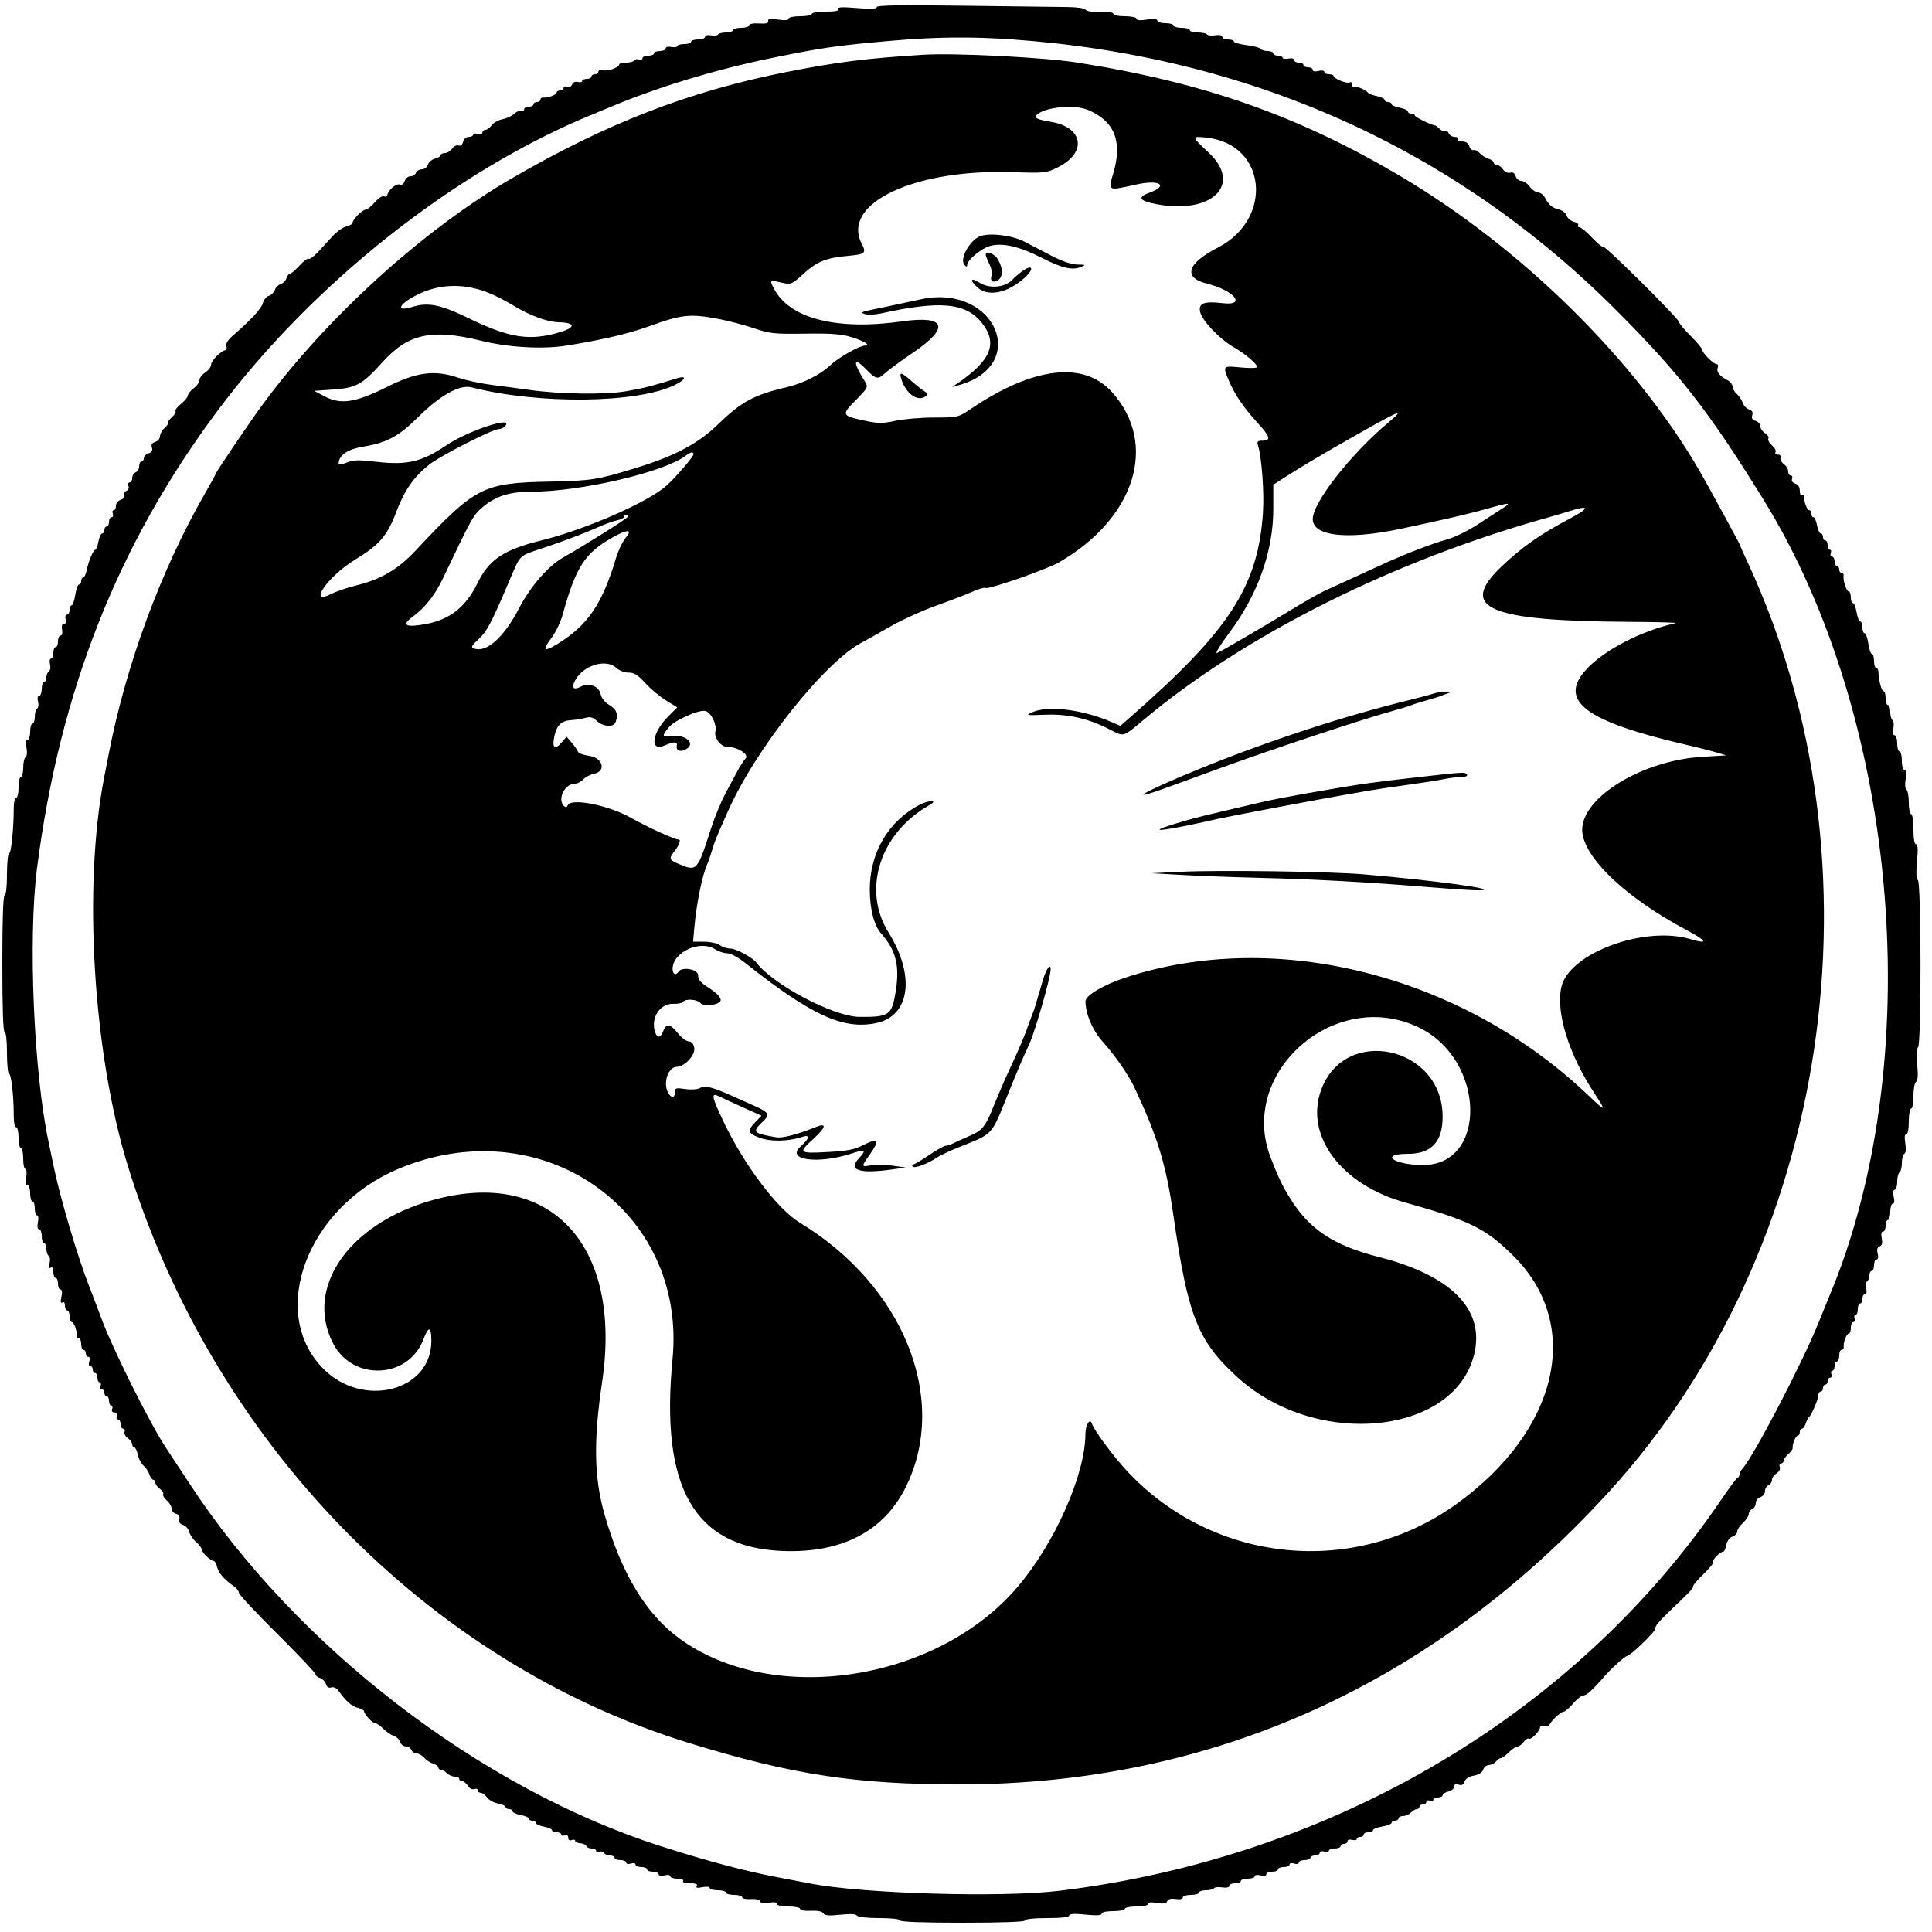 <svg id="svg" xmlns="http://www.w3.org/2000/svg" xmlns:xlink="http://www.w3.org/1999/xlink" width="400" height="400" viewBox="0, 0, 400,400"><g id="svgg"><path id="path0" d="M181.513 1.472 C 181.513 1.851,180.299 1.906,177.364 1.661 C 174.327 1.408,173.305 1.461,173.551 1.858 C 173.786 2.239,173.017 2.401,170.977 2.401 C 169.357 2.401,168.067 2.614,168.067 2.881 C 168.067 3.145,166.987 3.361,165.666 3.361 C 164.293 3.361,163.265 3.580,163.265 3.871 C 163.265 4.203,162.508 4.267,161.085 4.054 C 159.415 3.803,158.938 3.873,159.044 4.354 C 159.145 4.808,158.621 4.946,157.143 4.855 C 155.928 4.780,155.102 4.938,155.102 5.245 C 155.102 5.530,154.346 5.762,153.421 5.762 C 152.497 5.762,151.741 5.978,151.741 6.242 C 151.741 6.507,151.105 6.723,150.328 6.723 C 149.552 6.723,148.801 6.910,148.659 7.138 C 148.518 7.367,147.857 7.450,147.190 7.323 C 146.480 7.187,145.978 7.313,145.978 7.627 C 145.978 7.922,145.330 8.163,144.538 8.163 C 143.745 8.163,143.097 8.379,143.097 8.643 C 143.097 8.908,142.449 9.124,141.657 9.124 C 140.864 9.124,140.216 9.310,140.216 9.537 C 140.216 9.765,139.676 9.848,139.016 9.721 C 138.315 9.587,137.815 9.715,137.815 10.028 C 137.815 10.323,137.275 10.564,136.615 10.564 C 135.954 10.564,135.414 10.780,135.414 11.044 C 135.414 11.309,134.874 11.525,134.214 11.525 C 133.553 11.525,133.013 11.764,133.013 12.056 C 133.013 12.349,132.696 12.466,132.308 12.317 C 131.921 12.168,131.476 12.253,131.320 12.506 C 131.163 12.759,130.400 12.965,129.624 12.965 C 128.847 12.965,128.210 13.127,128.208 13.325 C 128.201 13.952,125.849 14.806,124.850 14.545 C 124.313 14.404,123.890 14.530,123.890 14.830 C 123.890 15.125,123.565 15.366,123.169 15.366 C 122.773 15.366,122.449 15.582,122.449 15.846 C 122.449 16.110,122.017 16.327,121.489 16.327 C 120.960 16.327,120.528 16.522,120.528 16.762 C 120.528 17.001,120.126 17.092,119.634 16.963 C 119.100 16.824,118.624 17.032,118.452 17.480 C 118.284 17.917,117.855 18.113,117.425 17.948 C 117.019 17.792,116.687 17.904,116.687 18.196 C 116.687 18.488,116.363 18.727,115.966 18.727 C 115.570 18.727,115.246 18.918,115.246 19.152 C 115.246 19.622,113.423 20.313,112.485 20.199 C 112.155 20.159,111.885 20.352,111.885 20.627 C 111.885 20.903,111.561 21.128,111.164 21.128 C 110.768 21.128,110.444 21.345,110.444 21.609 C 110.444 21.873,110.012 22.089,109.484 22.089 C 108.956 22.089,108.523 22.323,108.523 22.609 C 108.523 22.895,108.258 23.041,107.934 22.933 C 107.609 22.824,106.942 23.110,106.451 23.567 C 105.961 24.024,104.869 24.528,104.024 24.686 C 103.180 24.845,102.179 25.406,101.799 25.933 C 101.419 26.460,100.832 26.891,100.494 26.891 C 100.156 26.891,99.880 27.132,99.880 27.427 C 99.880 27.727,99.457 27.852,98.920 27.712 C 98.391 27.574,97.959 27.657,97.959 27.896 C 97.959 28.135,97.552 28.331,97.055 28.331 C 96.536 28.331,96.036 28.767,95.883 29.354 C 95.719 29.982,95.355 30.277,94.941 30.118 C 94.570 29.976,93.969 30.272,93.606 30.776 C 93.243 31.280,92.561 31.693,92.091 31.693 C 91.621 31.693,91.236 31.885,91.236 32.121 C 91.236 32.356,90.711 32.681,90.068 32.842 C 89.425 33.004,88.763 33.567,88.595 34.095 C 88.427 34.625,87.869 35.054,87.348 35.054 C 86.829 35.054,86.280 35.378,86.128 35.774 C 85.976 36.170,85.457 36.495,84.975 36.495 C 84.493 36.495,83.956 36.942,83.782 37.490 C 83.579 38.131,83.206 38.385,82.732 38.203 C 82.007 37.925,80.192 39.538,80.192 40.461 C 80.192 40.713,79.887 40.802,79.515 40.659 C 79.127 40.510,78.328 41.016,77.642 41.844 C 76.983 42.638,76.108 43.338,75.696 43.398 C 74.912 43.513,72.989 45.477,72.989 46.163 C 72.989 46.381,72.414 46.705,71.711 46.881 C 71.007 47.058,69.765 47.923,68.950 48.805 C 68.134 49.686,66.761 51.177,65.898 52.118 C 65.036 53.058,64.147 53.715,63.923 53.577 C 63.700 53.439,62.834 54.077,61.999 54.994 C 61.164 55.912,60.285 56.663,60.045 56.663 C 59.805 56.663,59.475 57.084,59.312 57.598 C 59.148 58.113,58.604 58.664,58.103 58.824 C 57.602 58.983,57.062 59.523,56.903 60.024 C 56.744 60.525,56.193 61.069,55.679 61.232 C 55.165 61.395,54.610 62.063,54.446 62.716 C 54.160 63.855,51.895 66.320,48.315 69.388 C 47.206 70.338,46.717 71.114,46.878 71.669 C 47.013 72.131,46.927 72.509,46.686 72.509 C 45.871 72.509,43.697 74.695,43.697 75.514 C 43.697 75.962,43.157 76.682,42.497 77.115 C 41.837 77.548,41.297 78.258,41.297 78.693 C 41.297 79.128,40.756 79.890,40.096 80.385 C 39.436 80.881,38.896 81.557,38.896 81.886 C 38.896 82.215,38.263 82.988,37.491 83.603 C 36.718 84.218,36.198 84.902,36.334 85.123 C 36.471 85.344,36.135 85.914,35.587 86.389 C 35.039 86.864,34.697 87.358,34.826 87.487 C 34.954 87.616,34.626 88.113,34.097 88.593 C 33.567 89.072,33.133 89.849,33.133 90.318 C 33.133 90.788,32.692 91.312,32.153 91.483 C 31.470 91.700,31.257 92.062,31.453 92.677 C 31.648 93.292,31.436 93.654,30.752 93.871 C 30.213 94.042,29.772 94.492,29.772 94.870 C 29.772 95.249,29.556 95.558,29.292 95.558 C 29.028 95.558,28.812 95.997,28.812 96.534 C 28.812 97.070,28.487 97.634,28.091 97.786 C 27.695 97.938,27.371 98.471,27.371 98.971 C 27.371 99.471,27.132 99.880,26.839 99.880 C 26.547 99.880,26.435 100.212,26.591 100.618 C 26.749 101.031,26.573 101.472,26.193 101.619 C 25.818 101.762,25.621 102.167,25.755 102.517 C 25.894 102.878,25.569 103.291,25.005 103.470 C 24.450 103.646,24.010 104.197,24.010 104.714 C 24.010 105.225,23.800 105.642,23.544 105.642 C 23.289 105.642,23.204 105.966,23.356 106.363 C 23.508 106.759,23.393 107.083,23.101 107.083 C 22.808 107.083,22.569 107.515,22.569 108.043 C 22.569 108.571,22.353 109.004,22.089 109.004 C 21.825 109.004,21.609 109.328,21.609 109.724 C 21.609 110.120,21.402 110.444,21.150 110.444 C 20.898 110.444,20.550 111.200,20.376 112.125 C 20.203 113.049,19.922 113.806,19.752 113.806 C 19.325 113.806,18.335 116.128,17.958 118.011 C 17.787 118.867,17.458 119.568,17.227 119.568 C 16.996 119.568,16.807 119.892,16.807 120.288 C 16.807 120.684,16.604 121.008,16.356 121.008 C 16.108 121.008,15.759 121.981,15.581 123.169 C 15.403 124.358,15.066 125.330,14.831 125.330 C 14.597 125.330,14.406 125.762,14.406 126.291 C 14.406 126.819,14.164 127.251,13.870 127.251 C 13.570 127.251,13.444 127.674,13.585 128.211 C 13.738 128.799,13.599 129.172,13.227 129.172 C 12.837 129.172,12.700 129.602,12.848 130.372 C 12.982 131.073,12.854 131.573,12.541 131.573 C 12.246 131.573,12.005 132.113,12.005 132.773 C 12.005 133.433,11.789 133.974,11.525 133.974 C 11.261 133.974,11.044 134.514,11.044 135.174 C 11.044 135.834,10.824 136.375,10.555 136.375 C 10.279 136.375,10.191 136.875,10.354 137.523 C 10.512 138.154,10.408 138.815,10.123 138.992 C 9.837 139.168,9.604 139.732,9.604 140.244 C 9.604 140.757,9.388 141.176,9.124 141.176 C 8.860 141.176,8.643 141.825,8.643 142.617 C 8.643 143.409,8.404 144.058,8.111 144.058 C 7.787 144.058,7.694 144.515,7.873 145.229 C 8.035 145.873,7.950 146.534,7.685 146.698 C 7.420 146.861,7.203 147.631,7.203 148.408 C 7.203 149.184,6.987 149.820,6.723 149.820 C 6.459 149.820,6.242 150.576,6.242 151.501 C 6.242 152.425,6.002 153.181,5.709 153.181 C 5.361 153.181,5.283 153.755,5.484 154.824 C 5.662 155.778,5.584 156.596,5.297 156.774 C 5.025 156.942,4.802 157.931,4.802 158.972 C 4.802 160.013,4.586 160.864,4.322 160.864 C 4.058 160.864,3.842 161.837,3.842 163.025 C 3.842 164.214,3.617 165.186,3.342 165.186 C 3.067 165.186,2.844 166.104,2.847 167.227 C 2.855 171.370,2.312 176.711,1.883 176.711 C 1.640 176.711,1.441 178.655,1.441 181.032 C 1.441 183.593,1.245 185.354,0.960 185.354 C 0.651 185.354,0.480 190.396,0.480 199.520 C 0.480 208.643,0.651 213.685,0.960 213.685 C 1.245 213.685,1.441 215.446,1.441 218.007 C 1.441 220.384,1.638 222.329,1.880 222.329 C 2.337 222.329,2.867 227.141,2.845 231.092 C 2.838 232.374,3.054 233.373,3.337 233.373 C 3.615 233.373,3.842 234.345,3.842 235.534 C 3.842 236.723,4.058 237.695,4.322 237.695 C 4.586 237.695,4.802 238.667,4.802 239.856 C 4.802 241.044,5.004 242.017,5.252 242.017 C 5.499 242.017,5.579 242.773,5.429 243.697 C 5.252 244.788,5.347 245.378,5.699 245.378 C 6.000 245.378,6.242 246.129,6.242 247.059 C 6.242 247.983,6.459 248.739,6.723 248.739 C 6.987 248.739,7.203 249.388,7.203 250.180 C 7.203 250.972,7.414 251.621,7.671 251.621 C 7.935 251.621,8.014 252.249,7.851 253.061 C 7.668 253.979,7.759 254.502,8.103 254.502 C 8.400 254.502,8.643 255.150,8.643 255.942 C 8.643 256.735,8.860 257.383,9.124 257.383 C 9.388 257.383,9.604 257.910,9.604 258.555 C 9.604 259.200,9.821 259.861,10.086 260.025 C 10.351 260.189,10.427 260.882,10.256 261.566 C 10.037 262.437,10.108 262.707,10.494 262.468 C 10.853 262.247,11.044 262.556,11.044 263.357 C 11.044 264.033,11.261 264.586,11.525 264.586 C 11.789 264.586,12.005 265.126,12.005 265.786 C 12.005 266.447,12.238 266.987,12.523 266.987 C 12.854 266.987,12.922 267.530,12.712 268.487 C 12.483 269.531,12.544 269.888,12.914 269.660 C 13.237 269.460,13.445 269.719,13.445 270.320 C 13.445 270.864,13.661 271.309,13.926 271.309 C 14.190 271.309,14.406 271.849,14.406 272.509 C 14.406 273.169,14.597 273.709,14.830 273.709 C 15.300 273.709,15.992 275.532,15.877 276.471 C 15.837 276.801,16.030 277.071,16.305 277.071 C 16.581 277.071,16.807 277.611,16.807 278.271 C 16.807 278.932,17.023 279.472,17.287 279.472 C 17.551 279.472,17.767 279.796,17.767 280.192 C 17.767 280.588,17.998 280.912,18.280 280.912 C 18.574 280.912,18.662 281.322,18.487 281.873 C 18.313 282.424,18.401 282.833,18.695 282.833 C 18.977 282.833,19.208 283.157,19.208 283.553 C 19.208 283.950,19.424 284.274,19.688 284.274 C 19.952 284.274,20.168 284.706,20.168 285.234 C 20.168 285.762,20.377 286.194,20.633 286.194 C 20.889 286.194,20.974 286.519,20.822 286.915 C 20.670 287.311,20.785 287.635,21.077 287.635 C 21.369 287.635,21.609 287.959,21.609 288.355 C 21.609 288.752,21.825 289.076,22.089 289.076 C 22.353 289.076,22.569 289.508,22.569 290.036 C 22.569 290.564,22.778 290.996,23.034 290.996 C 23.290 290.996,23.375 291.321,23.223 291.717 C 23.049 292.169,23.228 292.437,23.703 292.437 C 24.178 292.437,24.357 292.705,24.183 293.157 C 24.031 293.553,24.146 293.878,24.438 293.878 C 24.731 293.878,24.970 294.310,24.970 294.838 C 24.970 295.366,25.209 295.798,25.502 295.798 C 25.794 295.798,25.922 296.089,25.785 296.444 C 25.649 296.799,25.950 297.387,26.454 297.751 C 26.958 298.114,27.371 298.688,27.371 299.026 C 27.371 299.363,27.560 299.640,27.791 299.640 C 28.022 299.640,28.347 300.317,28.512 301.145 C 28.678 301.973,29.214 302.999,29.704 303.426 C 30.194 303.853,30.748 304.688,30.936 305.282 C 31.124 305.876,31.479 306.363,31.725 306.363 C 31.971 306.363,32.173 306.639,32.173 306.977 C 32.173 307.315,32.593 307.894,33.108 308.265 C 33.622 308.635,33.926 309.127,33.784 309.357 C 33.642 309.587,33.977 310.167,34.530 310.646 C 35.082 311.125,35.534 311.890,35.534 312.346 C 35.534 312.802,35.941 313.282,36.439 313.412 C 37.032 313.567,37.265 313.949,37.115 314.521 C 36.962 315.105,37.219 315.499,37.890 315.712 C 38.442 315.887,39.019 316.532,39.173 317.146 C 39.327 317.760,39.976 318.716,40.615 319.272 C 41.254 319.827,41.777 320.528,41.777 320.829 C 41.777 321.430,43.609 323.169,44.242 323.169 C 44.461 323.169,44.786 323.751,44.964 324.462 C 45.279 325.717,46.391 326.982,48.457 328.437 C 49.009 328.826,49.460 329.421,49.460 329.761 C 49.460 330.100,53.025 333.918,57.383 338.245 C 61.741 342.573,65.306 346.338,65.306 346.614 C 65.306 346.889,65.727 347.248,66.242 347.411 C 66.757 347.575,67.314 348.138,67.481 348.664 C 67.680 349.291,68.065 349.531,68.601 349.361 C 69.098 349.203,69.693 349.494,70.123 350.104 C 71.577 352.169,72.843 353.280,74.097 353.595 C 74.808 353.774,75.390 354.099,75.390 354.317 C 75.390 354.937,77.123 356.783,77.706 356.783 C 77.993 356.783,78.742 357.297,79.371 357.926 C 79.999 358.554,80.970 359.214,81.529 359.391 C 82.087 359.568,82.678 360.134,82.841 360.649 C 83.004 361.164,83.532 361.585,84.015 361.585 C 84.497 361.585,85.016 361.909,85.168 362.305 C 85.320 362.701,85.804 363.025,86.243 363.025 C 86.683 363.025,87.392 363.426,87.819 363.917 C 88.246 364.407,89.082 364.962,89.676 365.150 C 90.270 365.337,90.756 365.692,90.756 365.939 C 90.756 366.185,90.988 366.387,91.271 366.387 C 91.554 366.387,92.109 366.711,92.506 367.107 C 92.902 367.503,93.643 367.827,94.152 367.827 C 94.661 367.827,95.078 368.043,95.078 368.307 C 95.078 368.571,95.350 368.788,95.683 368.788 C 96.015 368.788,96.554 369.214,96.879 369.734 C 97.226 370.290,97.770 370.566,98.195 370.403 C 98.593 370.250,98.920 370.365,98.920 370.657 C 98.920 370.949,99.196 371.188,99.534 371.188 C 99.872 371.188,100.459 371.620,100.839 372.147 C 101.219 372.674,102.239 373.238,103.106 373.401 C 103.973 373.563,104.682 373.888,104.682 374.123 C 104.682 374.358,105.006 374.550,105.402 374.550 C 105.798 374.550,106.122 374.756,106.122 375.008 C 106.122 375.260,106.879 375.609,107.803 375.782 C 108.727 375.955,109.484 376.289,109.484 376.524 C 109.484 376.759,109.808 376.951,110.204 376.951 C 110.600 376.951,110.924 377.157,110.924 377.409 C 110.924 377.661,111.681 378.010,112.605 378.183 C 113.529 378.356,114.286 378.690,114.286 378.925 C 114.286 379.160,114.718 379.352,115.246 379.352 C 115.774 379.352,116.206 379.561,116.206 379.817 C 116.206 380.073,116.531 380.158,116.927 380.006 C 117.379 379.832,117.647 380.011,117.647 380.486 C 117.647 380.961,117.915 381.140,118.367 380.966 C 118.764 380.814,119.088 380.883,119.088 381.119 C 119.088 381.355,119.571 381.585,120.161 381.629 C 120.751 381.674,121.310 381.936,121.401 382.212 C 121.493 382.487,121.983 382.713,122.489 382.713 C 122.995 382.713,123.409 382.922,123.409 383.178 C 123.409 383.434,123.712 383.527,124.081 383.386 C 124.451 383.244,124.895 383.359,125.070 383.641 C 125.244 383.923,125.806 384.154,126.319 384.154 C 126.831 384.154,127.251 384.370,127.251 384.634 C 127.251 384.898,127.791 385.114,128.451 385.114 C 129.112 385.114,129.652 385.345,129.652 385.627 C 129.652 385.921,130.061 386.009,130.612 385.834 C 131.163 385.659,131.573 385.748,131.573 386.042 C 131.573 386.324,132.113 386.555,132.773 386.555 C 133.433 386.555,133.974 386.771,133.974 387.035 C 133.974 387.299,134.514 387.515,135.174 387.515 C 135.834 387.515,136.375 387.755,136.375 388.047 C 136.375 388.375,136.835 388.464,137.575 388.278 C 138.267 388.104,138.776 388.184,138.776 388.466 C 138.776 388.735,139.437 388.956,140.244 388.956 C 141.101 388.956,141.590 389.156,141.417 389.436 C 141.240 389.722,141.821 389.916,142.857 389.916 C 144.049 389.916,144.487 390.090,144.251 390.471 C 144.006 390.868,144.340 390.940,145.424 390.723 C 146.295 390.549,146.939 390.619,146.939 390.888 C 146.939 391.146,147.695 391.357,148.619 391.357 C 149.544 391.357,150.300 391.573,150.300 391.837 C 150.300 392.101,151.056 392.317,151.981 392.317 C 152.905 392.317,153.661 392.540,153.661 392.812 C 153.661 393.085,154.456 393.254,155.428 393.188 C 156.502 393.116,157.272 393.304,157.393 393.667 C 157.528 394.072,158.119 394.166,159.228 393.958 C 160.292 393.758,160.864 393.837,160.864 394.184 C 160.864 394.504,161.824 394.718,163.265 394.718 C 164.616 394.718,165.666 394.938,165.666 395.220 C 165.666 395.513,166.581 395.675,167.862 395.609 C 169.269 395.536,170.199 395.723,170.450 396.129 C 170.745 396.607,171.608 396.680,173.967 396.427 C 176.016 396.208,177.203 396.269,177.411 396.606 C 177.597 396.908,179.493 397.119,182.021 397.119 C 184.563 397.119,186.315 397.315,186.315 397.599 C 186.315 397.907,190.956 398.079,199.280 398.079 C 207.603 398.079,212.245 397.907,212.245 397.599 C 212.245 397.313,214.086 397.119,216.807 397.119 C 219.808 397.119,221.369 396.938,221.369 396.590 C 221.369 396.223,222.398 396.164,224.730 396.399 C 227.061 396.633,228.091 396.574,228.091 396.207 C 228.091 395.893,229.064 395.678,230.492 395.678 C 231.813 395.678,232.893 395.462,232.893 395.198 C 232.893 394.934,233.974 394.718,235.294 394.718 C 236.704 394.718,237.695 394.502,237.695 394.195 C 237.695 393.855,238.342 393.782,239.552 393.987 C 240.925 394.219,241.477 394.125,241.669 393.626 C 241.842 393.175,242.421 393.023,243.413 393.168 C 244.314 393.301,244.898 393.176,244.898 392.852 C 244.898 392.558,245.654 392.317,246.579 392.317 C 247.503 392.317,248.259 392.101,248.259 391.837 C 248.259 391.573,248.895 391.357,249.672 391.357 C 250.448 391.357,251.195 391.176,251.331 390.956 C 251.467 390.736,252.236 390.653,253.040 390.771 C 253.922 390.900,254.502 390.773,254.502 390.451 C 254.502 390.157,255.042 389.916,255.702 389.916 C 256.363 389.916,256.903 389.700,256.903 389.436 C 256.903 389.172,257.551 388.956,258.343 388.956 C 259.136 388.956,259.784 388.735,259.784 388.466 C 259.784 388.184,260.292 388.104,260.984 388.278 C 261.724 388.464,262.185 388.375,262.185 388.047 C 262.185 387.755,262.725 387.515,263.385 387.515 C 264.046 387.515,264.586 387.299,264.586 387.035 C 264.586 386.771,265.126 386.555,265.786 386.555 C 266.447 386.555,266.987 386.324,266.987 386.042 C 266.987 385.748,267.396 385.659,267.947 385.834 C 268.498 386.009,268.908 385.921,268.908 385.627 C 268.908 385.345,269.448 385.114,270.108 385.114 C 270.768 385.114,271.309 384.898,271.309 384.634 C 271.309 384.370,271.741 384.154,272.269 384.154 C 272.797 384.154,273.229 383.912,273.229 383.617 C 273.229 383.318,273.653 383.192,274.190 383.332 C 274.718 383.471,275.150 383.388,275.150 383.148 C 275.150 382.909,275.690 382.713,276.351 382.713 C 277.011 382.713,277.551 382.497,277.551 382.233 C 277.551 381.969,277.875 381.753,278.271 381.753 C 278.667 381.753,278.992 381.511,278.992 381.217 C 278.992 380.917,279.415 380.791,279.952 380.931 C 280.480 381.070,280.912 380.987,280.912 380.747 C 280.912 380.508,281.236 380.312,281.633 380.312 C 282.029 380.312,282.353 380.096,282.353 379.832 C 282.353 379.568,282.785 379.352,283.313 379.352 C 283.842 379.352,284.274 379.155,284.274 378.914 C 284.274 378.673,285.138 378.330,286.194 378.151 C 287.251 377.973,288.115 377.630,288.115 377.389 C 288.115 377.148,288.439 376.951,288.836 376.951 C 289.232 376.951,289.556 376.735,289.556 376.471 C 289.556 376.206,289.973 375.990,290.482 375.990 C 290.991 375.990,291.732 375.666,292.128 375.270 C 292.524 374.874,293.080 374.550,293.363 374.550 C 293.646 374.550,293.878 374.334,293.878 374.070 C 293.878 373.806,294.202 373.589,294.598 373.589 C 294.994 373.589,295.318 373.350,295.318 373.058 C 295.318 372.766,295.642 372.651,296.038 372.803 C 296.435 372.955,296.759 372.870,296.759 372.614 C 296.759 372.358,297.191 372.149,297.719 372.149 C 298.247 372.149,298.679 371.937,298.679 371.678 C 298.679 371.419,299.220 371.071,299.880 370.905 C 300.540 370.740,301.080 370.289,301.080 369.904 C 301.080 369.431,301.381 369.298,302.002 369.496 C 302.651 369.701,303.011 369.513,303.219 368.858 C 303.403 368.277,304.128 367.813,305.151 367.621 C 306.185 367.427,306.899 366.965,307.088 366.370 C 307.253 365.851,307.779 365.426,308.257 365.426 C 308.735 365.426,309.395 365.102,309.724 364.706 C 310.053 364.310,310.521 363.986,310.765 363.986 C 311.009 363.986,311.748 363.445,312.409 362.785 C 313.069 362.125,313.876 361.585,314.202 361.585 C 314.527 361.585,315.097 361.164,315.468 360.650 C 315.838 360.136,316.330 359.832,316.560 359.974 C 317.015 360.255,318.848 358.364,318.848 357.614 C 318.848 357.359,319.280 357.264,319.808 357.402 C 320.336 357.540,320.768 357.467,320.768 357.240 C 320.768 356.643,323.117 354.382,323.737 354.382 C 324.026 354.382,324.908 353.625,325.697 352.701 C 326.487 351.777,327.458 351.020,327.856 351.020 C 328.512 351.020,329.804 349.823,332.573 346.646 C 333.785 345.255,336.505 342.857,336.871 342.857 C 337.535 342.857,342.881 337.657,342.739 337.149 C 342.608 336.677,343.474 335.663,346.400 332.870 C 350.207 329.236,350.540 328.878,350.540 328.421 C 350.540 328.165,351.550 326.988,352.784 325.805 C 354.018 324.623,354.886 323.514,354.713 323.341 C 354.395 323.022,356.160 321.248,356.796 321.248 C 356.987 321.248,357.269 320.618,357.423 319.847 C 357.590 319.014,358.102 318.318,358.684 318.134 C 359.223 317.962,359.664 317.503,359.664 317.112 C 359.664 316.721,360.204 315.900,360.864 315.288 C 361.525 314.676,362.065 313.845,362.065 313.442 C 362.065 313.038,362.389 312.583,362.785 312.431 C 363.181 312.279,363.505 311.731,363.505 311.212 C 363.505 310.691,363.935 310.132,364.466 309.964 C 364.997 309.795,365.426 309.237,365.426 308.716 C 365.426 308.197,365.750 307.649,366.146 307.497 C 366.543 307.345,366.867 306.863,366.867 306.427 C 366.867 305.990,367.293 305.367,367.814 305.042 C 368.369 304.695,368.646 304.151,368.483 303.726 C 368.330 303.327,368.444 303.001,368.736 303.001 C 369.029 303.001,369.268 302.756,369.268 302.457 C 369.268 302.158,369.707 301.532,370.245 301.066 C 370.782 300.600,371.191 300.035,371.153 299.809 C 371.028 299.061,371.774 297.239,372.205 297.239 C 372.438 297.239,372.629 296.915,372.629 296.519 C 372.629 296.122,372.831 295.798,373.077 295.798 C 373.323 295.798,373.676 295.312,373.862 294.718 C 374.047 294.124,374.343 293.529,374.520 293.397 C 375.047 293.002,376.471 289.709,376.471 288.883 C 376.471 288.461,376.687 288.115,376.951 288.115 C 377.215 288.115,377.431 287.791,377.431 287.395 C 377.431 286.999,377.647 286.675,377.911 286.675 C 378.175 286.675,378.391 286.351,378.391 285.954 C 378.391 285.558,378.631 285.234,378.923 285.234 C 379.215 285.234,379.330 284.910,379.178 284.514 C 379.026 284.118,379.111 283.794,379.367 283.794 C 379.623 283.794,379.832 283.361,379.832 282.833 C 379.832 282.305,380.048 281.873,380.312 281.873 C 380.576 281.873,380.792 281.333,380.792 280.672 C 380.792 280.012,381.018 279.472,381.294 279.472 C 381.569 279.472,381.762 279.202,381.722 278.872 C 381.607 277.933,382.299 276.110,382.769 276.110 C 383.002 276.110,383.193 275.570,383.193 274.910 C 383.193 274.250,383.432 273.709,383.725 273.709 C 384.017 273.709,384.132 273.385,383.980 272.989 C 383.828 272.593,383.913 272.269,384.169 272.269 C 384.425 272.269,384.634 271.729,384.634 271.068 C 384.634 270.408,384.850 269.868,385.114 269.868 C 385.378 269.868,385.594 269.436,385.594 268.908 C 385.594 268.379,385.834 267.947,386.126 267.947 C 386.451 267.947,386.544 267.490,386.365 266.776 C 386.203 266.132,386.288 265.471,386.553 265.307 C 386.818 265.143,387.035 264.590,387.035 264.077 C 387.035 263.565,387.251 263.145,387.515 263.145 C 387.779 263.145,387.995 262.605,387.995 261.945 C 387.995 261.285,388.235 260.744,388.527 260.744 C 388.857 260.744,388.944 260.282,388.756 259.533 C 388.545 258.695,388.671 258.238,389.163 258.049 C 389.664 257.857,389.792 257.363,389.595 256.379 C 389.419 255.499,389.516 254.982,389.856 254.982 C 390.153 254.982,390.396 254.442,390.396 253.782 C 390.396 253.121,390.612 252.581,390.876 252.581 C 391.140 252.581,391.357 251.825,391.357 250.900 C 391.357 249.976,391.590 249.220,391.875 249.220 C 392.201 249.220,392.276 248.685,392.077 247.779 C 391.878 246.873,391.953 246.339,392.279 246.339 C 392.564 246.339,392.797 245.595,392.797 244.686 C 392.797 243.777,393.013 242.900,393.277 242.737 C 393.541 242.574,393.758 241.710,393.758 240.816 C 393.758 239.923,393.989 239.049,394.272 238.875 C 394.587 238.679,394.664 237.835,394.469 236.685 C 394.263 235.463,394.335 234.814,394.676 234.814 C 394.989 234.814,395.198 233.756,395.198 232.173 C 395.198 230.720,395.414 229.532,395.678 229.532 C 395.942 229.532,396.158 228.356,396.158 226.919 C 396.158 225.482,396.403 224.155,396.701 223.971 C 397.069 223.744,397.146 222.582,396.941 220.370 C 396.755 218.370,396.824 216.989,397.118 216.807 C 397.808 216.381,397.773 182.637,397.083 182.211 C 396.740 181.998,396.678 180.700,396.899 178.341 C 397.133 175.846,397.072 174.790,396.695 174.790 C 396.355 174.790,396.158 173.648,396.158 171.669 C 396.158 169.908,395.949 168.547,395.678 168.547 C 395.414 168.547,395.198 167.480,395.198 166.175 C 395.198 164.870,394.982 163.668,394.717 163.505 C 394.440 163.334,394.364 162.404,394.538 161.316 C 394.740 160.053,394.661 159.424,394.299 159.424 C 393.987 159.424,393.758 158.608,393.758 157.503 C 393.758 156.447,393.541 155.582,393.277 155.582 C 393.013 155.582,392.797 154.826,392.797 153.902 C 392.797 152.977,392.554 152.221,392.257 152.221 C 391.914 152.221,391.821 151.701,392.001 150.799 C 392.157 150.017,392.076 149.248,391.821 149.090 C 391.566 148.932,391.357 148.167,391.357 147.391 C 391.357 146.614,391.140 145.978,390.876 145.978 C 390.612 145.978,390.396 145.330,390.396 144.538 C 390.396 143.745,390.205 143.097,389.970 143.097 C 389.554 143.097,388.942 140.807,388.911 139.136 C 388.903 138.673,388.693 138.295,388.446 138.295 C 388.198 138.295,387.995 137.647,387.995 136.855 C 387.995 136.062,387.804 135.414,387.570 135.414 C 387.335 135.414,386.998 134.442,386.820 133.253 C 386.642 132.065,386.293 131.092,386.045 131.092 C 385.797 131.092,385.594 130.552,385.594 129.892 C 385.594 129.232,385.397 128.691,385.156 128.691 C 384.915 128.691,384.572 127.827,384.394 126.771 C 384.215 125.714,383.872 124.850,383.631 124.850 C 383.390 124.850,383.193 124.310,383.193 123.649 C 383.193 122.989,383.001 122.449,382.765 122.449 C 382.294 122.449,381.538 120.159,381.696 119.208 C 381.750 118.878,381.569 118.607,381.294 118.607 C 381.018 118.607,380.792 118.283,380.792 117.887 C 380.792 117.491,380.576 117.167,380.312 117.167 C 380.048 117.167,379.832 116.735,379.832 116.206 C 379.832 115.678,379.593 115.246,379.300 115.246 C 379.008 115.246,378.893 114.922,379.045 114.526 C 379.197 114.130,379.112 113.806,378.856 113.806 C 378.601 113.806,378.391 113.373,378.391 112.845 C 378.391 112.317,378.175 111.885,377.911 111.885 C 377.647 111.885,377.431 111.561,377.431 111.164 C 377.431 110.768,377.225 110.444,376.973 110.444 C 376.720 110.444,376.372 109.688,376.199 108.764 C 376.025 107.839,375.691 107.083,375.457 107.083 C 375.222 107.083,375.030 106.759,375.030 106.363 C 375.030 105.966,374.839 105.642,374.606 105.642 C 374.122 105.642,373.443 103.804,373.569 102.833 C 373.616 102.476,373.423 102.327,373.141 102.501 C 372.831 102.693,372.629 102.347,372.629 101.621 C 372.629 100.857,372.291 100.318,371.693 100.128 C 371.127 99.948,370.863 99.556,371.024 99.135 C 371.171 98.752,371.052 98.439,370.760 98.439 C 370.467 98.439,370.228 98.055,370.228 97.585 C 370.228 97.115,369.816 96.433,369.311 96.070 C 368.807 95.706,368.506 95.119,368.642 94.763 C 368.789 94.382,368.563 94.118,368.090 94.118 C 367.650 94.118,367.431 93.890,367.603 93.612 C 367.775 93.334,367.443 92.697,366.867 92.197 C 366.290 91.697,365.954 91.067,366.121 90.797 C 366.288 90.528,365.983 90.032,365.445 89.696 C 364.906 89.360,364.466 88.719,364.466 88.272 C 364.466 87.825,364.025 87.320,363.485 87.148 C 362.802 86.932,362.590 86.570,362.785 85.954 C 362.979 85.344,362.771 84.978,362.109 84.768 C 361.584 84.601,361.004 83.990,360.820 83.409 C 360.637 82.828,360.086 82.003,359.595 81.576 C 359.105 81.149,358.703 80.455,358.703 80.033 C 358.703 79.611,358.222 79.008,357.633 78.693 C 355.971 77.803,355.318 76.971,355.635 76.146 C 355.795 75.730,355.696 75.390,355.415 75.390 C 354.769 75.390,352.461 73.105,352.461 72.464 C 352.461 72.200,351.381 70.903,350.060 69.582 C 348.739 68.262,347.659 66.969,347.659 66.709 C 347.659 66.041,332.272 50.761,331.937 51.096 C 331.785 51.248,330.744 50.402,329.623 49.216 C 328.503 48.029,327.336 47.059,327.030 47.059 C 326.724 47.059,326.593 46.866,326.739 46.630 C 326.885 46.394,326.480 46.069,325.839 45.908 C 325.198 45.748,324.537 45.185,324.370 44.658 C 324.202 44.131,323.488 43.555,322.782 43.378 C 321.336 43.015,320.697 42.477,319.867 40.926 C 319.552 40.338,318.921 39.856,318.464 39.856 C 318.008 39.856,317.229 39.316,316.733 38.655 C 316.238 37.995,315.445 37.455,314.971 37.455 C 314.498 37.455,313.970 37.014,313.799 36.475 C 313.593 35.826,313.212 35.582,312.672 35.753 C 312.183 35.908,311.578 35.627,311.164 35.053 C 310.783 34.525,310.196 34.094,309.858 34.094 C 309.520 34.094,309.244 33.892,309.244 33.646 C 309.244 33.399,308.758 33.044,308.163 32.857 C 307.569 32.669,306.759 32.148,306.363 31.699 C 305.966 31.250,305.390 30.969,305.083 31.074 C 304.775 31.179,304.382 30.821,304.210 30.279 C 304.004 29.631,303.486 29.292,302.700 29.292 C 302.025 29.292,301.633 29.083,301.801 28.812 C 301.964 28.547,301.676 28.331,301.160 28.331 C 300.645 28.331,300.093 27.994,299.935 27.581 C 299.776 27.168,299.446 26.954,299.202 27.105 C 298.957 27.256,298.431 27.054,298.032 26.655 C 297.634 26.256,297.185 25.930,297.036 25.930 C 296.369 25.930,292.917 24.226,292.917 23.896 C 292.917 23.695,292.593 23.529,292.197 23.529 C 291.801 23.529,291.477 23.323,291.477 23.071 C 291.477 22.819,290.720 22.471,289.796 22.297 C 288.872 22.124,288.115 21.790,288.115 21.555 C 288.115 21.320,287.791 21.128,287.395 21.128 C 286.999 21.128,286.675 20.930,286.675 20.686 C 286.675 20.443,285.972 20.092,285.114 19.906 C 284.256 19.720,283.445 19.432,283.313 19.267 C 282.766 18.584,280.840 17.755,280.413 18.019 C 280.159 18.176,279.952 17.954,279.952 17.527 C 279.952 17.100,279.731 16.887,279.461 17.054 C 278.907 17.396,276.110 16.290,276.110 15.729 C 276.110 15.529,275.678 15.366,275.150 15.366 C 274.622 15.366,274.190 15.146,274.190 14.877 C 274.190 14.595,273.681 14.515,272.989 14.689 C 272.250 14.874,271.789 14.786,271.789 14.458 C 271.789 14.165,271.357 13.926,270.828 13.926 C 270.300 13.926,269.868 13.709,269.868 13.445 C 269.868 13.181,269.436 12.965,268.908 12.965 C 268.379 12.965,267.947 12.724,267.947 12.429 C 267.947 12.116,267.447 11.988,266.747 12.122 C 266.086 12.249,265.546 12.166,265.546 11.938 C 265.546 11.711,265.114 11.525,264.586 11.525 C 264.058 11.525,263.625 11.309,263.625 11.044 C 263.625 10.780,263.098 10.564,262.453 10.564 C 261.809 10.564,261.157 10.363,261.005 10.118 C 260.853 9.872,259.544 9.523,258.096 9.342 C 256.647 9.161,255.462 8.822,255.462 8.588 C 255.462 8.354,254.922 8.163,254.262 8.163 C 253.601 8.163,253.061 7.923,253.061 7.629 C 253.061 7.306,252.482 7.179,251.600 7.308 C 250.796 7.426,250.027 7.343,249.890 7.123 C 249.754 6.903,248.900 6.723,247.991 6.723 C 247.082 6.723,246.339 6.507,246.339 6.242 C 246.339 5.978,245.582 5.762,244.658 5.762 C 243.733 5.762,242.977 5.546,242.977 5.282 C 242.977 5.018,242.221 4.802,241.297 4.802 C 240.372 4.802,239.616 4.561,239.616 4.267 C 239.616 3.906,238.916 3.837,237.455 4.057 C 236.048 4.268,235.294 4.203,235.294 3.871 C 235.294 3.580,234.266 3.361,232.893 3.361 C 231.534 3.361,230.492 3.142,230.492 2.856 C 230.492 2.551,229.435 2.394,227.811 2.460 C 226.209 2.525,224.994 2.348,224.792 2.021 C 224.589 1.693,223.012 1.464,220.870 1.451 C 218.899 1.439,209.238 1.318,199.400 1.183 C 186.431 1.005,181.513 1.084,181.513 1.472 M209.604 8.162 C 258.705 11.630,301.151 30.682,334.709 64.314 C 347.749 77.382,353.865 85.252,365.092 103.408 C 393.346 149.098,399.157 220.087,378.619 268.667 C 378.284 269.460,377.316 271.837,376.467 273.950 C 373.187 282.114,363.175 301.337,360.816 303.999 C 360.446 304.416,360.144 304.993,360.144 305.280 C 360.144 305.567,359.961 305.874,359.738 305.962 C 359.515 306.050,358.012 308.067,356.400 310.444 C 326.302 354.800,276.082 384.508,219.448 391.458 C 207.418 392.934,178.287 392.074,167.587 389.927 C 166.399 389.688,163.481 389.131,161.104 388.689 C 154.511 387.462,146.414 385.312,136.855 382.250 C 99.380 370.246,61.248 340.871,39.081 306.932 C 37.066 303.846,35.049 300.780,34.600 300.120 C 31.277 295.233,23.311 279.314,20.905 272.749 C 20.178 270.768,19.072 267.851,18.445 266.267 C 16.065 260.243,12.392 247.809,11.070 241.297 C 10.748 239.712,10.299 237.551,10.072 236.495 C 6.984 222.124,5.797 194.326,7.653 179.832 C 12.345 143.188,24.378 112.698,45.082 84.994 C 64.894 58.483,94.393 35.211,122.943 23.570 C 123.860 23.196,125.366 22.572,126.291 22.183 C 136.078 18.063,148.105 14.404,159.664 12.028 C 170.220 9.859,173.283 9.418,184.722 8.422 C 193.740 7.637,201.088 7.560,209.604 8.162 M191.116 11.337 C 179.362 12.068,173.277 12.837,162.785 14.914 C 142.691 18.894,125.510 25.553,105.882 36.970 C 87.467 47.681,67.400 65.947,54.176 84.034 C 51.372 87.869,44.658 97.801,44.658 98.114 C 44.658 98.217,43.616 100.115,42.342 102.332 C 33.366 117.954,26.131 137.525,22.566 155.822 C 22.257 157.407,21.814 159.676,21.581 160.864 C 17.165 183.405,19.250 217.926,26.440 241.297 C 44.013 298.417,88.496 344.195,142.617 360.857 C 164.020 367.446,177.192 369.459,198.800 369.443 C 251.023 369.404,296.730 348.768,333.205 308.764 C 379.006 258.529,390.861 179.070,361.885 116.532 C 360.927 114.465,360.144 112.716,360.144 112.644 C 360.144 112.490,353.589 100.462,352.044 97.782 C 338.728 74.684,315.205 51.448,290.030 36.521 C 268.902 23.994,249.237 17.074,223.049 12.951 C 216.135 11.863,197.671 10.930,191.116 11.337 M225.271 22.766 C 230.725 25.045,232.428 29.263,230.523 35.774 C 229.398 39.618,229.238 39.536,235.250 38.201 C 240.116 37.120,242.090 38.419,237.889 39.938 C 235.400 40.838,235.903 41.602,239.420 42.265 C 251.033 44.456,257.334 38.153,250.165 31.516 C 246.650 28.261,246.640 28.122,249.960 28.512 C 262.259 29.957,263.706 45.349,252.101 51.286 C 245.757 54.531,244.872 57.485,249.875 58.719 C 255.516 60.111,258.162 63.355,253.181 62.772 C 249.295 62.318,248.110 62.758,248.463 64.525 C 248.826 66.339,252.479 70.191,255.462 71.905 C 257.838 73.270,260.264 75.333,260.264 75.989 C 260.264 76.220,258.752 76.260,256.903 76.077 C 253.108 75.704,253.098 75.716,254.495 78.975 C 255.697 81.781,257.611 84.568,260.440 87.635 C 262.968 90.375,263.199 91.236,261.409 91.236 C 260.329 91.236,260.198 91.389,260.479 92.317 C 261.234 94.816,261.753 101.873,261.487 106.028 C 260.509 121.332,254.556 130.527,233.985 148.503 L 231.957 150.276 229.904 149.397 C 224.047 146.887,216.999 146.033,213.770 147.442 C 212.247 148.108,212.368 148.132,216.450 147.974 C 221.143 147.794,225.283 148.741,229.733 151.014 C 232.806 152.584,232.361 152.713,236.883 148.940 C 258.124 131.220,288.796 115.928,321.008 106.997 C 322.065 106.704,323.855 106.171,324.987 105.813 C 329.228 104.471,329.168 105.194,324.850 107.461 C 318.931 110.567,314.976 113.356,310.772 117.387 C 301.876 125.915,308.104 128.578,337.335 128.743 C 343.145 128.776,347.467 128.899,346.939 129.016 C 339.737 130.614,331.984 134.646,328.344 138.687 C 322.559 145.108,328.270 149.375,349.100 154.197 C 351.345 154.717,354.132 155.422,355.295 155.765 L 357.408 156.388 352.375 156.696 C 339.366 157.492,326.524 165.767,327.639 172.635 C 328.550 178.251,337.105 186.150,349.271 192.609 C 353.434 194.819,353.752 195.566,350.057 194.453 C 340.430 191.554,324.746 197.385,323.245 204.420 C 322.119 209.700,324.796 218.260,330.097 226.331 C 332.670 230.249,332.526 230.291,328.770 226.713 C 302.721 201.906,264.262 192.131,233.050 202.385 C 228.437 203.900,224.727 206.099,224.736 207.312 C 224.753 209.954,226.213 213.351,228.351 215.728 C 230.853 218.508,233.692 222.617,234.905 225.210 C 239.729 235.531,241.416 241.076,242.936 251.621 C 245.950 272.519,247.952 277.590,256.153 285.099 C 272.752 300.298,302.102 297.004,305.386 279.574 C 307.051 270.737,300.080 263.971,285.478 260.248 C 276.123 257.863,271.117 254.559,267.128 248.136 C 265.479 245.481,264.718 243.893,263.081 239.688 C 256.232 222.092,276.337 204.377,293.710 212.700 C 307.648 219.378,308.089 241.531,294.277 241.213 C 288.319 241.076,285.641 238.889,291.437 238.893 C 296.361 238.897,298.679 236.425,298.679 231.172 C 298.679 216.584,278.371 212.190,273.504 225.725 C 270.118 235.140,277.672 245.262,290.830 248.939 C 304.344 252.715,307.593 254.316,313.337 260.024 C 327.732 274.330,322.723 296.138,301.539 311.391 C 280.463 326.565,251.492 323.763,233.579 304.816 C 230.642 301.710,226.553 296.227,226.052 294.722 C 225.651 293.519,224.729 295.033,224.723 296.907 C 224.692 305.311,218.389 319.505,210.664 328.569 C 193.935 348.196,159.955 353.356,140.630 339.203 C 133.713 334.137,128.639 325.726,125.165 313.565 C 122.989 305.945,122.847 298.311,124.658 286.165 C 128.899 257.709,113.988 241.683,89.581 248.467 C 72.252 253.284,62.994 266.595,68.956 278.124 C 73.037 286.017,84.528 285.515,87.663 277.306 C 88.751 274.456,89.318 274.581,89.308 277.671 C 89.275 288.050,75.123 291.658,66.930 283.376 C 55.408 271.729,63.607 249.923,82.488 241.997 C 112.133 229.553,142.233 250.472,139.238 281.436 C 136.674 307.950,143.713 320.312,161.825 321.104 C 174.194 321.645,183.030 317.073,187.589 307.771 C 196.497 289.594,187.064 266.162,165.597 253.146 C 160.944 250.325,154.040 241.169,149.763 232.145 C 147.262 226.870,147.145 226.106,148.980 227.036 C 149.574 227.337,151.771 228.350,153.862 229.287 L 157.665 230.991 156.383 232.329 C 154.640 234.148,154.758 234.603,157.216 235.542 C 159.475 236.404,163.185 236.345,166.025 235.400 C 167.798 234.811,167.668 235.644,165.711 237.415 C 162.652 240.183,169.406 241.082,176.305 238.826 C 179.170 237.889,179.449 238.061,177.852 239.783 C 175.484 242.337,177.935 243.107,185.114 242.064 L 187.515 241.715 184.760 241.331 C 183.245 241.120,181.246 241.090,180.318 241.264 C 178.265 241.649,178.261 241.609,180.129 238.960 C 182.169 236.066,181.809 235.508,178.872 237.010 C 176.902 238.016,175.543 238.287,171.309 238.518 C 165.393 238.840,165.219 238.687,168.307 235.876 C 171.021 233.406,171.268 232.399,168.930 233.334 C 165.002 234.905,162.021 235.678,160.722 235.461 C 155.993 234.673,155.679 234.352,157.743 232.413 C 159.454 230.806,159.265 230.327,156.423 229.059 C 155.036 228.441,152.821 227.451,151.501 226.859 C 147.436 225.038,145.992 224.689,144.916 225.265 C 144.352 225.567,143.068 225.651,141.842 225.467 C 139.933 225.181,139.736 225.244,139.736 226.141 C 139.736 227.388,138.965 227.422,138.312 226.202 C 137.225 224.170,138.335 220.904,140.123 220.875 C 141.761 220.849,144.030 218.369,143.735 216.927 C 143.559 216.062,143.160 215.606,142.582 215.606 C 142.095 215.606,141.094 214.850,140.357 213.926 C 138.770 211.937,137.957 211.808,137.335 213.445 C 136.814 214.814,136.133 214.999,135.706 213.886 C 134.575 210.939,136.539 207.720,139.401 207.827 C 140.357 207.863,141.268 207.683,141.426 207.428 C 141.868 206.713,144.349 206.876,145.001 207.663 C 145.597 208.381,148.159 208.214,149.055 207.400 C 149.633 206.875,148.599 205.673,146.346 204.250 C 145.046 203.430,144.538 202.774,144.538 201.915 C 144.538 200.650,141.162 200.059,140.456 201.200 C 139.929 202.054,139.256 201.710,139.256 200.587 C 139.256 197.134,144.964 194.514,148.063 196.545 C 148.747 196.992,149.857 197.359,150.530 197.359 C 151.246 197.359,152.825 198.206,154.332 199.400 C 167.952 210.185,174.509 213.205,181.328 211.836 C 188.407 210.414,189.573 202.052,183.949 193.037 C 178.401 184.144,182.211 172.407,192.518 166.639 C 194.286 165.650,192.369 165.612,190.451 166.599 C 183.960 169.937,180.065 176.542,180.079 184.188 C 180.086 188.194,180.976 191.631,182.433 193.277 C 185.615 196.875,186.368 200.142,185.341 205.891 C 184.571 210.196,183.967 210.576,177.958 210.534 C 172.597 210.496,160.107 203.907,156.543 199.236 C 155.779 198.235,152.376 196.399,151.285 196.399 C 150.580 196.399,149.584 196.081,149.071 195.694 C 148.559 195.306,147.094 194.982,145.816 194.973 L 143.492 194.958 143.739 192.197 C 144.204 187.006,145.355 181.347,146.448 178.872 C 146.681 178.343,147.129 177.047,147.442 175.990 C 148.021 174.041,148.153 173.717,150.733 167.917 C 156.535 154.872,170.901 136.846,178.635 132.906 C 179.297 132.569,181.808 131.159,184.214 129.772 C 186.620 128.386,190.948 126.413,193.831 125.389 C 196.715 124.365,200.100 123.060,201.353 122.489 C 202.606 121.918,203.833 121.575,204.079 121.727 C 204.671 122.093,216.746 117.879,219.244 116.435 C 235.092 107.273,239.869 91.860,230.183 81.139 C 224.370 74.705,213.939 75.944,201.107 84.592 C 198.379 86.430,198.360 86.435,193.424 86.445 C 190.702 86.450,187.071 86.757,185.354 87.126 C 182.632 87.711,181.803 87.703,178.872 87.064 C 174.241 86.055,174.175 85.887,177.202 82.822 C 179.655 80.338,179.773 80.112,179.137 79.104 C 176.495 74.912,176.608 73.668,179.372 76.514 C 181.366 78.567,181.780 78.638,183.316 77.195 C 183.946 76.604,186.553 74.698,189.110 72.960 C 196.739 67.773,195.830 65.257,186.788 66.536 C 173.141 68.465,163.369 65.941,160.190 59.664 C 159.321 57.949,159.337 57.939,161.985 58.553 C 163.750 58.963,163.935 58.883,166.399 56.652 C 169.198 54.117,171.029 53.386,175.643 52.964 C 179.137 52.644,179.412 52.395,178.411 50.458 C 174.103 42.127,189.260 34.953,209.709 35.643 C 216.336 35.867,216.610 35.837,219.049 34.618 C 225.149 31.570,224.299 26.313,217.527 25.213 C 214.635 24.743,213.901 24.339,214.736 23.678 C 216.728 22.099,222.483 21.600,225.271 22.766 M202.827 48.944 C 200.647 49.880,198.595 53.769,199.699 54.873 C 200.098 55.272,200.240 55.273,200.240 54.875 C 200.240 53.845,203.182 51.401,205.018 50.907 C 207.573 50.219,211.118 51.041,215.690 53.383 C 219.809 55.493,221.994 56.008,223.770 55.289 C 224.881 54.839,224.827 54.800,223.049 54.771 C 221.821 54.750,219.916 54.107,217.767 52.986 C 215.918 52.022,213.342 50.680,212.041 50.004 C 209.509 48.687,204.712 48.136,202.827 48.944 M204.082 52.747 C 204.082 52.971,204.426 53.843,204.846 54.686 C 205.267 55.529,205.482 56.555,205.325 56.964 C 204.886 58.109,205.458 58.651,206.512 58.088 C 207.674 57.466,207.720 55.599,206.619 53.736 C 205.869 52.466,204.082 51.770,204.082 52.747 M211.435 56.313 C 210.692 56.883,209.976 57.489,209.844 57.660 C 208.436 59.476,205.021 59.906,202.818 58.544 C 200.961 57.397,200.673 57.920,202.312 59.460 C 204.501 61.517,208.540 60.730,212.078 57.557 C 214.303 55.562,213.767 54.523,211.435 56.313 M100.693 60.443 C 102.064 60.948,104.548 62.195,106.213 63.214 C 109.676 65.333,113.289 66.666,115.726 66.722 C 119.093 66.801,119.258 67.764,116.071 68.733 C 109.776 70.649,105.585 70.035,97.213 65.970 C 91.157 63.030,88.666 62.524,85.326 63.555 C 82.022 64.576,82.395 63.163,85.930 61.265 C 90.477 58.824,95.535 58.543,100.693 60.443 M190.876 61.919 C 189.820 62.134,187.767 62.574,186.315 62.897 C 184.862 63.220,182.377 63.744,180.792 64.061 C 178.411 64.538,178.104 64.703,179.019 65.013 C 179.629 65.220,181.142 65.165,182.381 64.892 C 194.838 62.145,200.111 62.683,203.432 67.036 C 206.577 71.160,205.119 74.656,198.307 79.326 L 197.119 80.140 198.559 79.733 C 213.317 75.562,206.098 58.824,190.876 61.919 M148.739 66.032 C 150.844 66.431,154.164 67.304,156.115 67.970 C 159.346 69.073,160.287 69.173,166.627 69.080 C 172.096 69.000,174.180 69.157,176.342 69.815 C 178.882 70.587,180.406 71.549,179.090 71.549 C 177.974 71.549,173.549 74.053,171.909 75.613 C 169.822 77.598,166.249 79.392,162.785 80.193 C 156.151 81.728,153.436 83.203,148.619 87.890 C 144.632 91.770,139.814 94.358,132.164 96.730 C 123.714 99.349,122.567 99.535,113.877 99.707 C 99.913 99.983,98.482 100.720,85.954 114.083 C 82.400 117.874,78.804 119.976,73.771 121.204 C 71.956 121.647,69.645 122.430,68.635 122.946 C 63.583 125.523,67.817 119.356,73.469 115.905 C 78.610 112.766,80.171 110.953,82.074 105.913 C 83.742 101.493,85.682 98.723,88.896 96.172 C 91.200 94.343,102.000 88.836,103.282 88.836 C 103.723 88.836,104.320 88.551,104.609 88.203 C 106.427 86.012,96.888 89.159,92.320 92.257 C 87.402 95.593,84.266 96.337,78.130 95.627 C 74.213 95.174,73.149 95.199,71.767 95.776 C 70.855 96.158,70.108 96.282,70.108 96.053 C 70.108 94.241,71.910 93.007,75.390 92.436 C 80.099 91.665,82.594 90.312,86.524 86.404 C 91.085 81.867,95.163 79.579,97.591 80.195 C 111.756 83.788,132.148 83.520,139.856 79.639 C 142.083 78.518,142.238 77.677,140.096 78.343 C 134.924 79.950,133.331 80.356,129.652 81.002 C 125.346 81.759,115.775 81.620,109.484 80.710 C 107.767 80.462,104.451 80.023,102.115 79.735 C 99.779 79.447,96.537 78.763,94.912 78.215 C 89.913 76.530,86.366 76.995,79.992 80.171 C 73.537 83.388,70.540 83.828,67.189 82.050 L 65.066 80.924 68.908 80.652 C 73.796 80.306,74.981 79.651,79.229 74.945 C 84.530 69.074,89.422 68.021,99.640 70.551 C 105.154 71.916,112.186 72.336,117.029 71.590 C 123.961 70.522,130.093 69.108,134.085 67.658 C 141.160 65.089,142.806 64.907,148.739 66.032 M186.578 78.391 C 187.511 81.463,189.923 83.237,191.597 82.081 C 192.220 81.650,192.193 81.506,191.395 81.008 C 190.887 80.691,189.673 79.730,188.695 78.872 C 186.600 77.031,186.133 76.925,186.578 78.391 M287.395 87.518 C 279.672 93.986,271.789 104.061,271.789 107.463 C 271.789 111.032,278.941 111.821,290.036 109.476 C 298.326 107.724,304.190 106.372,307.083 105.547 C 312.539 103.990,313.145 103.938,311.164 105.192 C 310.240 105.777,307.897 107.297,305.958 108.569 C 304.019 109.841,301.210 111.224,299.716 111.642 C 296.310 112.595,290.472 114.867,285.474 117.186 C 283.361 118.166,280.336 119.553,278.752 120.269 C 277.167 120.986,275.114 121.920,274.190 122.346 C 273.265 122.772,270.672 124.235,268.427 125.596 C 260.885 130.169,252.828 134.870,251.974 135.198 C 251.508 135.376,252.644 133.499,254.498 131.026 C 260.413 123.141,263.625 114.110,263.625 105.371 L 263.625 100.354 267.052 98.158 C 268.936 96.950,273.420 94.276,277.016 92.216 C 289.878 84.848,291.413 84.153,287.395 87.518 M143.577 94.050 C 143.577 94.550,140.064 98.649,138.061 100.486 C 134.364 103.877,121.301 109.613,112.125 111.876 C 104.272 113.812,101.224 115.849,98.852 120.746 C 96.484 125.633,93.136 128.284,88.172 129.202 C 84.023 129.969,83.025 129.450,85.375 127.748 C 87.928 125.898,90.050 123.225,91.676 119.808 C 97.705 107.143,97.969 106.669,99.923 104.997 C 102.565 102.735,105.497 101.801,109.949 101.801 C 120.151 101.801,137.407 97.791,141.930 94.369 C 142.991 93.567,143.577 93.453,143.577 94.050 M129.907 107.058 C 129.630 107.507,120.976 112.944,116.631 115.399 C 113.494 117.172,109.843 121.371,107.465 125.942 C 104.322 131.984,100.673 135.229,98.123 134.251 C 97.460 133.996,97.624 133.669,99.081 132.334 C 100.802 130.757,101.724 129.009,105.431 120.288 C 107.792 114.735,107.379 115.155,111.990 113.610 C 114.177 112.878,116.399 112.104,116.927 111.890 C 117.455 111.676,118.643 111.230,119.568 110.898 C 120.492 110.566,122.415 109.776,123.841 109.142 C 125.268 108.509,127.050 107.867,127.803 107.717 C 128.556 107.566,129.172 107.254,129.172 107.023 C 129.172 106.792,129.401 106.603,129.680 106.603 C 129.960 106.603,130.062 106.808,129.907 107.058 M129.541 111.339 C 128.905 112.095,128.004 113.985,127.538 115.540 C 124.669 125.133,121.629 129.556,115.246 133.430 C 112.617 135.026,112.226 134.645,114.044 132.262 C 114.965 131.056,116.056 128.841,116.469 127.340 C 119.187 117.467,121.040 114.559,126.642 111.370 C 129.886 109.524,131.079 109.511,129.541 111.339 M127.620 138.295 C 128.192 138.828,129.315 139.256,130.140 139.256 C 131.294 139.256,132.073 139.744,133.604 141.426 C 134.691 142.620,136.624 144.239,137.901 145.025 L 140.222 146.453 138.354 148.321 C 134.967 151.708,134.433 155.664,137.539 154.366 C 139.727 153.451,140.290 153.477,140.117 154.484 C 139.930 155.576,141.197 155.794,142.386 154.876 C 143.878 153.724,141.683 152.026,139.143 152.367 C 137.041 152.649,136.960 152.455,138.418 150.635 C 139.637 149.113,144.816 146.810,146.102 147.218 C 147.293 147.596,148.458 150.058,148.108 151.455 C 147.789 152.726,149.240 154.622,150.530 154.622 C 152.672 154.622,155.153 156.171,154.379 157.026 C 153.960 157.489,153.229 158.597,152.757 159.486 C 152.284 160.376,151.144 162.509,150.225 164.226 C 149.305 165.942,147.962 169.184,147.239 171.429 C 144.341 180.439,144.325 180.457,140.515 178.865 C 138.506 178.026,138.431 177.759,139.736 176.099 C 140.552 175.062,141.005 173.830,140.569 173.830 C 139.685 173.830,134.333 171.400,130.687 169.343 C 125.946 166.668,118.067 165.127,117.521 166.766 C 117.234 167.625,116.206 166.638,116.206 165.505 C 116.206 163.946,117.537 162.305,118.800 162.305 C 119.405 162.305,120.268 161.898,120.718 161.400 C 121.169 160.902,122.189 160.364,122.985 160.205 C 125.575 159.687,124.823 156.875,121.994 156.498 C 120.819 156.341,119.770 155.948,119.662 155.625 C 119.554 155.302,118.981 154.473,118.388 153.784 L 117.309 152.530 116.188 153.819 C 114.830 155.382,114.246 154.765,114.792 152.345 C 115.292 150.130,116.266 149.208,118.221 149.098 C 119.094 149.049,120.414 148.841,121.155 148.636 C 122.205 148.344,122.741 148.487,123.587 149.281 C 124.863 150.480,127.023 150.625,127.440 149.541 C 128.058 147.930,127.691 146.900,126.170 145.979 C 125.220 145.403,124.516 144.530,124.370 143.745 C 124.059 142.080,121.925 141.261,120.241 142.162 C 118.715 142.979,118.223 142.386,119.113 140.800 C 120.866 137.677,125.494 136.314,127.620 138.295 M296.759 143.608 C 296.098 143.833,293.830 144.441,291.717 144.960 C 278.217 148.273,263.047 153.230,248.980 158.925 C 237.183 163.701,232.285 166.434,241.569 163.060 C 244.060 162.155,249.016 160.353,252.581 159.055 C 263.923 154.929,282.099 148.899,288.355 147.187 C 289.940 146.754,291.669 146.221,292.197 146.003 C 292.725 145.786,294.130 145.342,295.318 145.018 C 296.507 144.694,297.911 144.253,298.439 144.038 C 298.968 143.823,299.724 143.541,300.120 143.410 C 300.516 143.280,300.192 143.179,299.400 143.186 C 298.607 143.193,297.419 143.383,296.759 143.608 M295.798 160.656 C 284.752 161.896,281.989 162.270,275.150 163.455 C 266.221 165.001,263.563 165.510,260.024 166.352 C 258.439 166.729,255.198 167.492,252.821 168.046 C 247.935 169.185,246.214 169.643,242.617 170.758 C 236.714 172.588,241.609 171.952,252.341 169.495 C 254.439 169.015,273.161 165.471,277.791 164.677 C 279.376 164.406,281.753 163.988,283.073 163.748 C 284.394 163.509,287.959 162.973,290.996 162.557 C 294.034 162.142,297.562 161.591,298.836 161.333 C 300.111 161.075,301.798 160.864,302.586 160.864 C 303.419 160.864,303.894 160.663,303.721 160.384 C 303.376 159.826,303.108 159.835,295.798 160.656 M244.418 180.495 L 238.415 180.792 244.658 181.146 C 248.091 181.340,255.546 181.617,261.224 181.761 C 272.579 182.049,283.434 182.651,296.271 183.705 C 300.889 184.084,305.427 184.367,306.355 184.334 C 310.877 184.173,297.379 182.312,282.353 181.025 C 275.363 180.426,252.312 180.104,244.418 180.495 M215.896 203.001 C 214.376 208.239,214.101 209.127,213.705 210.084 C 213.486 210.612,212.926 212.125,212.461 213.445 C 211.996 214.766,210.676 217.840,209.529 220.277 C 208.381 222.714,206.792 226.344,205.997 228.344 C 204.013 233.339,203.493 234.004,200.601 235.239 C 199.214 235.832,197.704 236.519,197.245 236.766 C 196.787 237.013,196.139 237.215,195.805 237.216 C 195.471 237.217,193.926 238.081,192.372 239.137 C 190.818 240.193,189.347 241.056,189.103 241.056 C 188.858 241.056,188.784 241.260,188.938 241.508 C 189.244 242.003,192.045 240.976,193.998 239.653 C 194.658 239.206,196.711 238.236,198.559 237.498 C 205.736 234.632,205.156 235.259,208.674 226.559 C 210.846 221.185,211.225 220.295,213.129 216.086 C 214.373 213.338,217.527 202.313,217.527 200.713 C 217.527 199.293,216.592 200.604,215.896 203.001 " stroke="none" fill="#000000" fill-rule="evenodd"></path></g></svg>